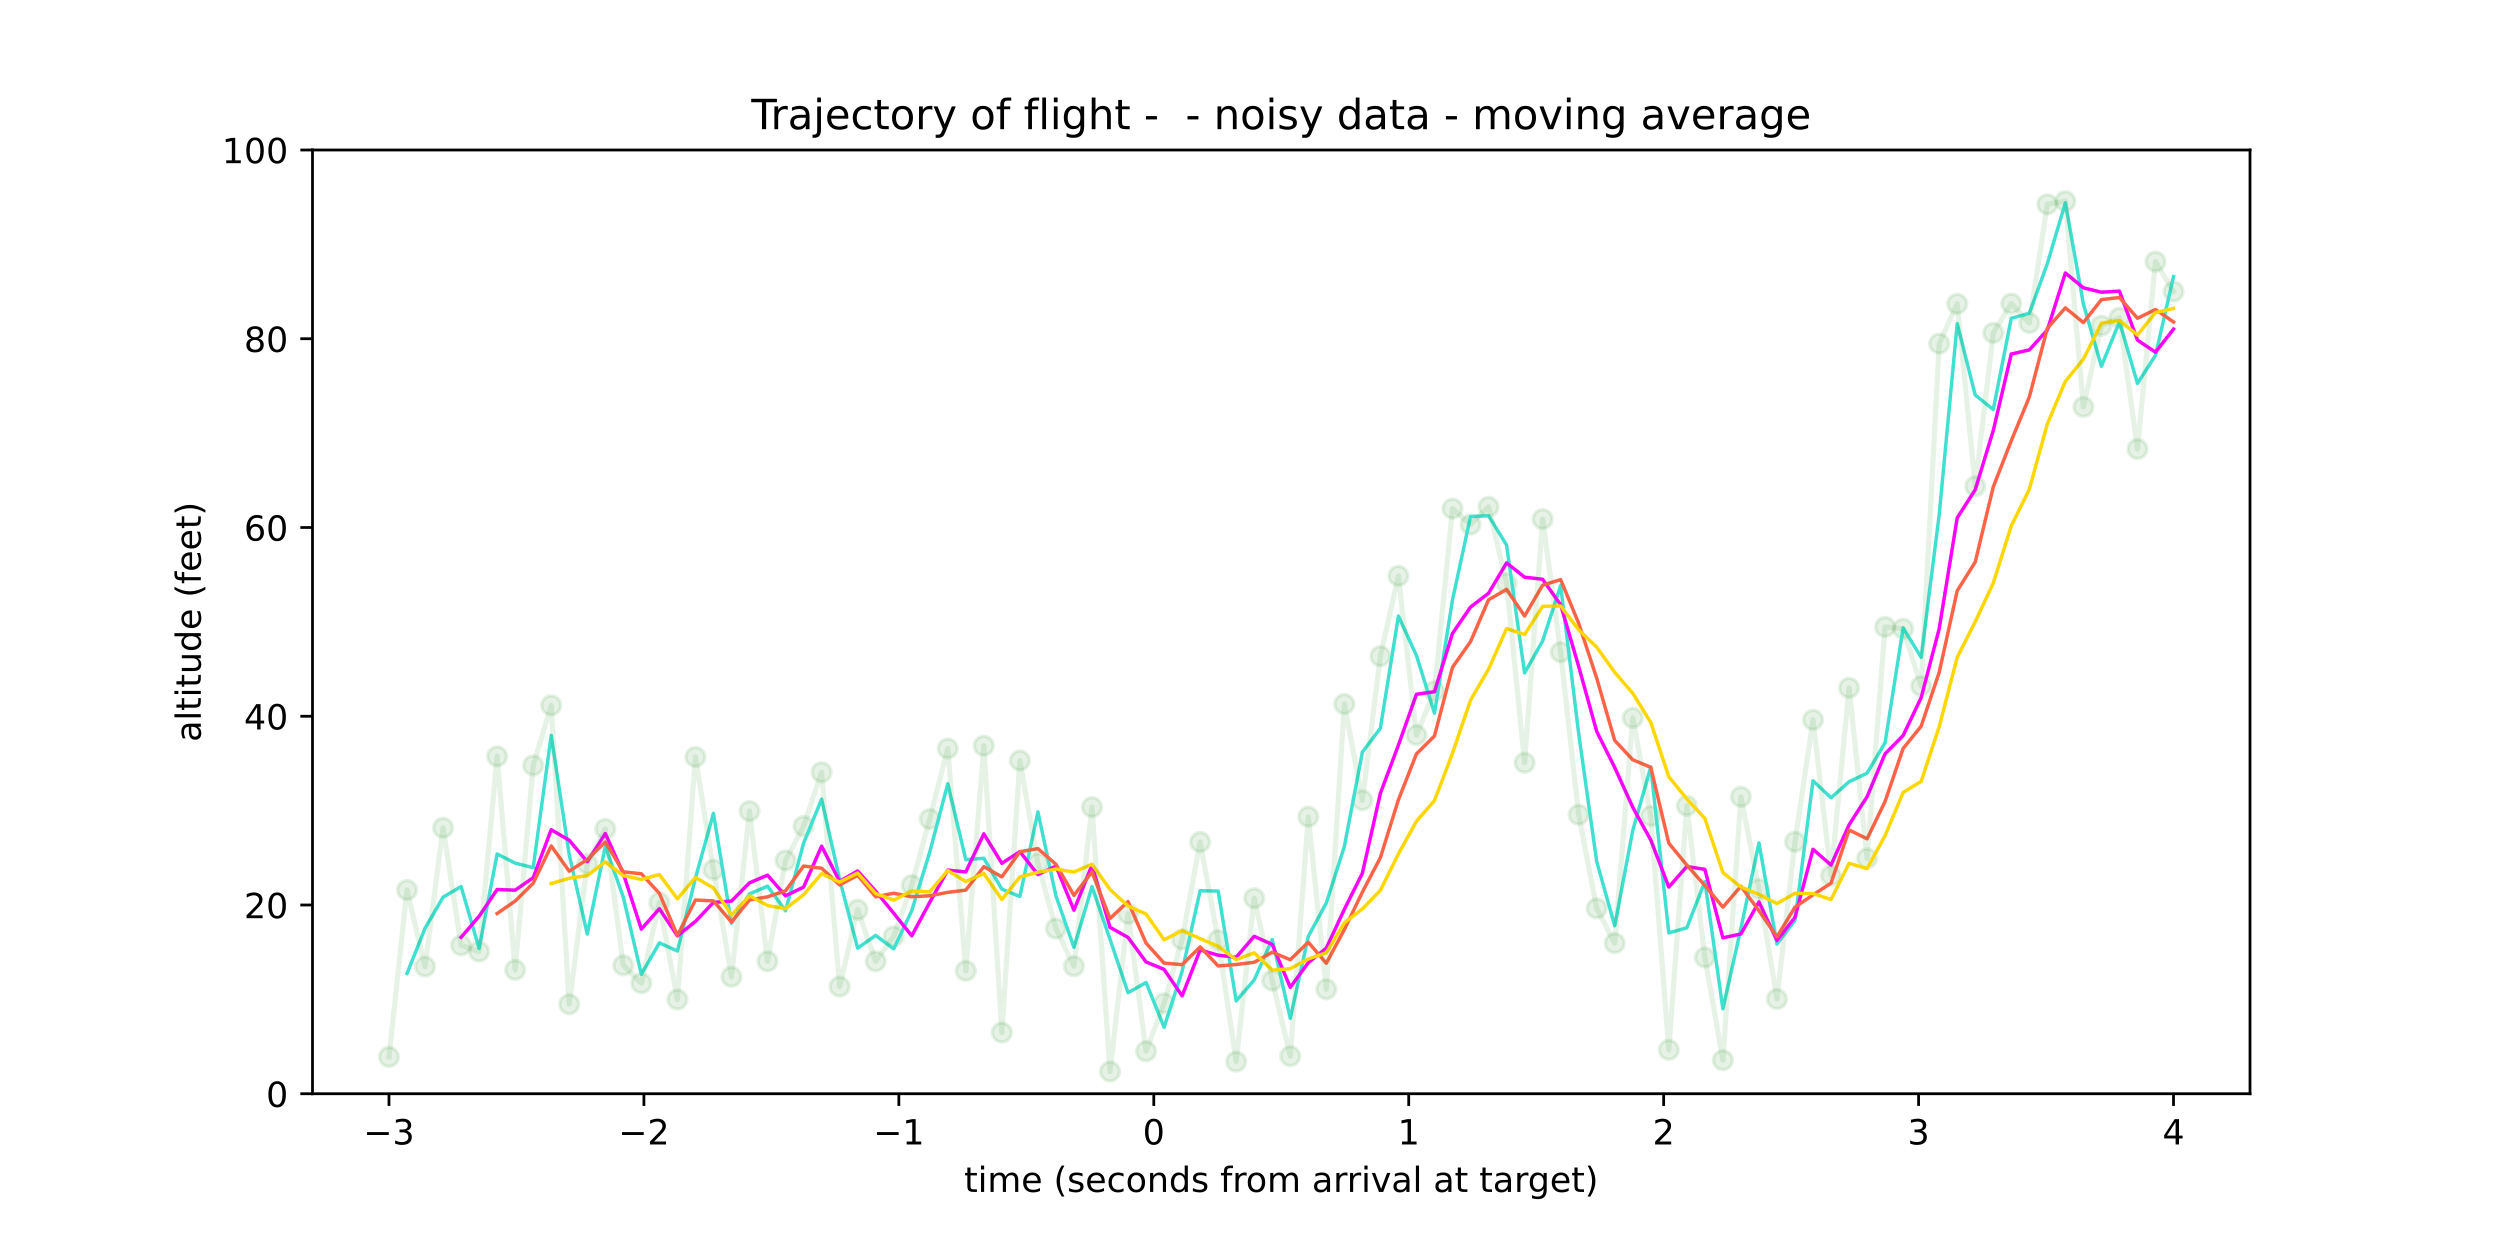 <?xml version="1.0" encoding="utf-8" standalone="no"?>
<!DOCTYPE svg PUBLIC "-//W3C//DTD SVG 1.1//EN"
  "http://www.w3.org/Graphics/SVG/1.1/DTD/svg11.dtd">
<!-- Created with matplotlib (https://matplotlib.org/) -->
<svg height="360pt" version="1.1" viewBox="0 0 720 360" width="720pt" xmlns="http://www.w3.org/2000/svg" xmlns:xlink="http://www.w3.org/1999/xlink">
 <defs>
  <style type="text/css">
*{stroke-linecap:butt;stroke-linejoin:round;}
  </style>
 </defs>
 <g id="figure_1">
  <g id="patch_1">
   <path d="M 0 360 
L 720 360 
L 720 0 
L 0 0 
z
" style="fill:#ffffff;"/>
  </g>
  <g id="axes_1">
   <g id="patch_2">
    <path d="M 90 315 
L 648 315 
L 648 43.2 
L 90 43.2 
z
" style="fill:#ffffff;"/>
   </g>
   <g id="PathCollection_1">
    <defs>
     <path d="M 0 2.739 
C 0.726 2.739 1.423 2.45 1.936 1.936 
C 2.45 1.423 2.739 0.726 2.739 0 
C 2.739 -0.726 2.45 -1.423 1.936 -1.936 
C 1.423 -2.45 0.726 -2.739 0 -2.739 
C -0.726 -2.739 -1.423 -2.45 -1.936 -1.936 
C -2.45 -1.423 -2.739 -0.726 -2.739 0 
C -2.739 0.726 -2.45 1.423 -1.936 1.936 
C -1.423 2.45 -0.726 2.739 0 2.739 
z
" id="m9db4a65e7b" style="stroke:#008000;stroke-opacity:0.1;"/>
    </defs>
    <g clip-path="url(#p5a8949f5db)">
     <use style="fill:#008000;fill-opacity:0.1;stroke:#008000;stroke-opacity:0.1;" x="112.026" xlink:href="#m9db4a65e7b" y="304.394"/>
     <use style="fill:#008000;fill-opacity:0.1;stroke:#008000;stroke-opacity:0.1;" x="117.218" xlink:href="#m9db4a65e7b" y="256.321"/>
     <use style="fill:#008000;fill-opacity:0.1;stroke:#008000;stroke-opacity:0.1;" x="122.409" xlink:href="#m9db4a65e7b" y="278.375"/>
     <use style="fill:#008000;fill-opacity:0.1;stroke:#008000;stroke-opacity:0.1;" x="127.6" xlink:href="#m9db4a65e7b" y="238.399"/>
     <use style="fill:#008000;fill-opacity:0.1;stroke:#008000;stroke-opacity:0.1;" x="132.792" xlink:href="#m9db4a65e7b" y="272.246"/>
     <use style="fill:#008000;fill-opacity:0.1;stroke:#008000;stroke-opacity:0.1;" x="137.983" xlink:href="#m9db4a65e7b" y="274.049"/>
     <use style="fill:#008000;fill-opacity:0.1;stroke:#008000;stroke-opacity:0.1;" x="143.175" xlink:href="#m9db4a65e7b" y="217.836"/>
     <use style="fill:#008000;fill-opacity:0.1;stroke:#008000;stroke-opacity:0.1;" x="148.366" xlink:href="#m9db4a65e7b" y="279.328"/>
     <use style="fill:#008000;fill-opacity:0.1;stroke:#008000;stroke-opacity:0.1;" x="153.557" xlink:href="#m9db4a65e7b" y="220.44"/>
     <use style="fill:#008000;fill-opacity:0.1;stroke:#008000;stroke-opacity:0.1;" x="158.749" xlink:href="#m9db4a65e7b" y="203.138"/>
     <use style="fill:#008000;fill-opacity:0.1;stroke:#008000;stroke-opacity:0.1;" x="163.94" xlink:href="#m9db4a65e7b" y="289.223"/>
     <use style="fill:#008000;fill-opacity:0.1;stroke:#008000;stroke-opacity:0.1;" x="169.132" xlink:href="#m9db4a65e7b" y="248.791"/>
     <use style="fill:#008000;fill-opacity:0.1;stroke:#008000;stroke-opacity:0.1;" x="174.323" xlink:href="#m9db4a65e7b" y="238.724"/>
     <use style="fill:#008000;fill-opacity:0.1;stroke:#008000;stroke-opacity:0.1;" x="179.514" xlink:href="#m9db4a65e7b" y="278.013"/>
     <use style="fill:#008000;fill-opacity:0.1;stroke:#008000;stroke-opacity:0.1;" x="184.706" xlink:href="#m9db4a65e7b" y="283.161"/>
     <use style="fill:#008000;fill-opacity:0.1;stroke:#008000;stroke-opacity:0.1;" x="189.897" xlink:href="#m9db4a65e7b" y="259.924"/>
     <use style="fill:#008000;fill-opacity:0.1;stroke:#008000;stroke-opacity:0.1;" x="195.089" xlink:href="#m9db4a65e7b" y="287.858"/>
     <use style="fill:#008000;fill-opacity:0.1;stroke:#008000;stroke-opacity:0.1;" x="200.28" xlink:href="#m9db4a65e7b" y="218"/>
     <use style="fill:#008000;fill-opacity:0.1;stroke:#008000;stroke-opacity:0.1;" x="205.471" xlink:href="#m9db4a65e7b" y="250.491"/>
     <use style="fill:#008000;fill-opacity:0.1;stroke:#008000;stroke-opacity:0.1;" x="210.663" xlink:href="#m9db4a65e7b" y="281.323"/>
     <use style="fill:#008000;fill-opacity:0.1;stroke:#008000;stroke-opacity:0.1;" x="215.854" xlink:href="#m9db4a65e7b" y="233.59"/>
     <use style="fill:#008000;fill-opacity:0.1;stroke:#008000;stroke-opacity:0.1;" x="221.045" xlink:href="#m9db4a65e7b" y="276.836"/>
     <use style="fill:#008000;fill-opacity:0.1;stroke:#008000;stroke-opacity:0.1;" x="226.237" xlink:href="#m9db4a65e7b" y="247.785"/>
     <use style="fill:#008000;fill-opacity:0.1;stroke:#008000;stroke-opacity:0.1;" x="231.428" xlink:href="#m9db4a65e7b" y="237.92"/>
     <use style="fill:#008000;fill-opacity:0.1;stroke:#008000;stroke-opacity:0.1;" x="236.62" xlink:href="#m9db4a65e7b" y="222.405"/>
     <use style="fill:#008000;fill-opacity:0.1;stroke:#008000;stroke-opacity:0.1;" x="241.811" xlink:href="#m9db4a65e7b" y="284.137"/>
     <use style="fill:#008000;fill-opacity:0.1;stroke:#008000;stroke-opacity:0.1;" x="247.002" xlink:href="#m9db4a65e7b" y="261.98"/>
     <use style="fill:#008000;fill-opacity:0.1;stroke:#008000;stroke-opacity:0.1;" x="252.194" xlink:href="#m9db4a65e7b" y="276.852"/>
     <use style="fill:#008000;fill-opacity:0.1;stroke:#008000;stroke-opacity:0.1;" x="257.385" xlink:href="#m9db4a65e7b" y="269.681"/>
     <use style="fill:#008000;fill-opacity:0.1;stroke:#008000;stroke-opacity:0.1;" x="262.577" xlink:href="#m9db4a65e7b" y="254.917"/>
     <use style="fill:#008000;fill-opacity:0.1;stroke:#008000;stroke-opacity:0.1;" x="267.768" xlink:href="#m9db4a65e7b" y="235.867"/>
     <use style="fill:#008000;fill-opacity:0.1;stroke:#008000;stroke-opacity:0.1;" x="272.959" xlink:href="#m9db4a65e7b" y="215.564"/>
     <use style="fill:#008000;fill-opacity:0.1;stroke:#008000;stroke-opacity:0.1;" x="278.151" xlink:href="#m9db4a65e7b" y="279.59"/>
     <use style="fill:#008000;fill-opacity:0.1;stroke:#008000;stroke-opacity:0.1;" x="283.342" xlink:href="#m9db4a65e7b" y="214.774"/>
     <use style="fill:#008000;fill-opacity:0.1;stroke:#008000;stroke-opacity:0.1;" x="288.533" xlink:href="#m9db4a65e7b" y="297.36"/>
     <use style="fill:#008000;fill-opacity:0.1;stroke:#008000;stroke-opacity:0.1;" x="293.725" xlink:href="#m9db4a65e7b" y="219.029"/>
     <use style="fill:#008000;fill-opacity:0.1;stroke:#008000;stroke-opacity:0.1;" x="298.916" xlink:href="#m9db4a65e7b" y="248.623"/>
     <use style="fill:#008000;fill-opacity:0.1;stroke:#008000;stroke-opacity:0.1;" x="304.108" xlink:href="#m9db4a65e7b" y="267.426"/>
     <use style="fill:#008000;fill-opacity:0.1;stroke:#008000;stroke-opacity:0.1;" x="309.299" xlink:href="#m9db4a65e7b" y="278.262"/>
     <use style="fill:#008000;fill-opacity:0.1;stroke:#008000;stroke-opacity:0.1;" x="314.49" xlink:href="#m9db4a65e7b" y="232.445"/>
     <use style="fill:#008000;fill-opacity:0.1;stroke:#008000;stroke-opacity:0.1;" x="319.682" xlink:href="#m9db4a65e7b" y="308.602"/>
     <use style="fill:#008000;fill-opacity:0.1;stroke:#008000;stroke-opacity:0.1;" x="324.873" xlink:href="#m9db4a65e7b" y="263.172"/>
     <use style="fill:#008000;fill-opacity:0.1;stroke:#008000;stroke-opacity:0.1;" x="330.065" xlink:href="#m9db4a65e7b" y="302.758"/>
     <use style="fill:#008000;fill-opacity:0.1;stroke:#008000;stroke-opacity:0.1;" x="335.256" xlink:href="#m9db4a65e7b" y="288.947"/>
     <use style="fill:#008000;fill-opacity:0.1;stroke:#008000;stroke-opacity:0.1;" x="340.447" xlink:href="#m9db4a65e7b" y="270.561"/>
     <use style="fill:#008000;fill-opacity:0.1;stroke:#008000;stroke-opacity:0.1;" x="345.639" xlink:href="#m9db4a65e7b" y="242.5"/>
     <use style="fill:#008000;fill-opacity:0.1;stroke:#008000;stroke-opacity:0.1;" x="350.83" xlink:href="#m9db4a65e7b" y="270.755"/>
     <use style="fill:#008000;fill-opacity:0.1;stroke:#008000;stroke-opacity:0.1;" x="356.022" xlink:href="#m9db4a65e7b" y="305.756"/>
     <use style="fill:#008000;fill-opacity:0.1;stroke:#008000;stroke-opacity:0.1;" x="361.213" xlink:href="#m9db4a65e7b" y="258.689"/>
     <use style="fill:#008000;fill-opacity:0.1;stroke:#008000;stroke-opacity:0.1;" x="366.404" xlink:href="#m9db4a65e7b" y="282.411"/>
     <use style="fill:#008000;fill-opacity:0.1;stroke:#008000;stroke-opacity:0.1;" x="371.596" xlink:href="#m9db4a65e7b" y="304.159"/>
     <use style="fill:#008000;fill-opacity:0.1;stroke:#008000;stroke-opacity:0.1;" x="376.787" xlink:href="#m9db4a65e7b" y="235.211"/>
     <use style="fill:#008000;fill-opacity:0.1;stroke:#008000;stroke-opacity:0.1;" x="381.978" xlink:href="#m9db4a65e7b" y="284.902"/>
     <use style="fill:#008000;fill-opacity:0.1;stroke:#008000;stroke-opacity:0.1;" x="387.17" xlink:href="#m9db4a65e7b" y="202.759"/>
     <use style="fill:#008000;fill-opacity:0.1;stroke:#008000;stroke-opacity:0.1;" x="392.361" xlink:href="#m9db4a65e7b" y="230.463"/>
     <use style="fill:#008000;fill-opacity:0.1;stroke:#008000;stroke-opacity:0.1;" x="397.553" xlink:href="#m9db4a65e7b" y="188.989"/>
     <use style="fill:#008000;fill-opacity:0.1;stroke:#008000;stroke-opacity:0.1;" x="402.744" xlink:href="#m9db4a65e7b" y="165.857"/>
     <use style="fill:#008000;fill-opacity:0.1;stroke:#008000;stroke-opacity:0.1;" x="407.935" xlink:href="#m9db4a65e7b" y="211.693"/>
     <use style="fill:#008000;fill-opacity:0.1;stroke:#008000;stroke-opacity:0.1;" x="413.127" xlink:href="#m9db4a65e7b" y="199.076"/>
     <use style="fill:#008000;fill-opacity:0.1;stroke:#008000;stroke-opacity:0.1;" x="418.318" xlink:href="#m9db4a65e7b" y="146.479"/>
     <use style="fill:#008000;fill-opacity:0.1;stroke:#008000;stroke-opacity:0.1;" x="423.51" xlink:href="#m9db4a65e7b" y="151.061"/>
     <use style="fill:#008000;fill-opacity:0.1;stroke:#008000;stroke-opacity:0.1;" x="428.701" xlink:href="#m9db4a65e7b" y="145.97"/>
     <use style="fill:#008000;fill-opacity:0.1;stroke:#008000;stroke-opacity:0.1;" x="433.892" xlink:href="#m9db4a65e7b" y="167.973"/>
     <use style="fill:#008000;fill-opacity:0.1;stroke:#008000;stroke-opacity:0.1;" x="439.084" xlink:href="#m9db4a65e7b" y="219.662"/>
     <use style="fill:#008000;fill-opacity:0.1;stroke:#008000;stroke-opacity:0.1;" x="444.275" xlink:href="#m9db4a65e7b" y="149.505"/>
     <use style="fill:#008000;fill-opacity:0.1;stroke:#008000;stroke-opacity:0.1;" x="449.467" xlink:href="#m9db4a65e7b" y="187.818"/>
     <use style="fill:#008000;fill-opacity:0.1;stroke:#008000;stroke-opacity:0.1;" x="454.658" xlink:href="#m9db4a65e7b" y="234.643"/>
     <use style="fill:#008000;fill-opacity:0.1;stroke:#008000;stroke-opacity:0.1;" x="459.849" xlink:href="#m9db4a65e7b" y="261.608"/>
     <use style="fill:#008000;fill-opacity:0.1;stroke:#008000;stroke-opacity:0.1;" x="465.041" xlink:href="#m9db4a65e7b" y="271.634"/>
     <use style="fill:#008000;fill-opacity:0.1;stroke:#008000;stroke-opacity:0.1;" x="470.232" xlink:href="#m9db4a65e7b" y="206.755"/>
     <use style="fill:#008000;fill-opacity:0.1;stroke:#008000;stroke-opacity:0.1;" x="475.423" xlink:href="#m9db4a65e7b" y="235.013"/>
     <use style="fill:#008000;fill-opacity:0.1;stroke:#008000;stroke-opacity:0.1;" x="480.615" xlink:href="#m9db4a65e7b" y="302.346"/>
     <use style="fill:#008000;fill-opacity:0.1;stroke:#008000;stroke-opacity:0.1;" x="485.806" xlink:href="#m9db4a65e7b" y="232.039"/>
     <use style="fill:#008000;fill-opacity:0.1;stroke:#008000;stroke-opacity:0.1;" x="490.998" xlink:href="#m9db4a65e7b" y="275.737"/>
     <use style="fill:#008000;fill-opacity:0.1;stroke:#008000;stroke-opacity:0.1;" x="496.189" xlink:href="#m9db4a65e7b" y="305.323"/>
     <use style="fill:#008000;fill-opacity:0.1;stroke:#008000;stroke-opacity:0.1;" x="501.38" xlink:href="#m9db4a65e7b" y="229.477"/>
     <use style="fill:#008000;fill-opacity:0.1;stroke:#008000;stroke-opacity:0.1;" x="506.572" xlink:href="#m9db4a65e7b" y="256.055"/>
     <use style="fill:#008000;fill-opacity:0.1;stroke:#008000;stroke-opacity:0.1;" x="511.763" xlink:href="#m9db4a65e7b" y="287.707"/>
     <use style="fill:#008000;fill-opacity:0.1;stroke:#008000;stroke-opacity:0.1;" x="516.955" xlink:href="#m9db4a65e7b" y="242.418"/>
     <use style="fill:#008000;fill-opacity:0.1;stroke:#008000;stroke-opacity:0.1;" x="522.146" xlink:href="#m9db4a65e7b" y="207.32"/>
     <use style="fill:#008000;fill-opacity:0.1;stroke:#008000;stroke-opacity:0.1;" x="527.337" xlink:href="#m9db4a65e7b" y="252.187"/>
     <use style="fill:#008000;fill-opacity:0.1;stroke:#008000;stroke-opacity:0.1;" x="532.529" xlink:href="#m9db4a65e7b" y="198.107"/>
     <use style="fill:#008000;fill-opacity:0.1;stroke:#008000;stroke-opacity:0.1;" x="537.72" xlink:href="#m9db4a65e7b" y="247.218"/>
     <use style="fill:#008000;fill-opacity:0.1;stroke:#008000;stroke-opacity:0.1;" x="542.911" xlink:href="#m9db4a65e7b" y="180.561"/>
     <use style="fill:#008000;fill-opacity:0.1;stroke:#008000;stroke-opacity:0.1;" x="548.103" xlink:href="#m9db4a65e7b" y="181.084"/>
     <use style="fill:#008000;fill-opacity:0.1;stroke:#008000;stroke-opacity:0.1;" x="553.294" xlink:href="#m9db4a65e7b" y="197.591"/>
     <use style="fill:#008000;fill-opacity:0.1;stroke:#008000;stroke-opacity:0.1;" x="558.486" xlink:href="#m9db4a65e7b" y="98.957"/>
     <use style="fill:#008000;fill-opacity:0.1;stroke:#008000;stroke-opacity:0.1;" x="563.677" xlink:href="#m9db4a65e7b" y="87.504"/>
     <use style="fill:#008000;fill-opacity:0.1;stroke:#008000;stroke-opacity:0.1;" x="568.868" xlink:href="#m9db4a65e7b" y="140.042"/>
     <use style="fill:#008000;fill-opacity:0.1;stroke:#008000;stroke-opacity:0.1;" x="574.06" xlink:href="#m9db4a65e7b" y="95.876"/>
     <use style="fill:#008000;fill-opacity:0.1;stroke:#008000;stroke-opacity:0.1;" x="579.251" xlink:href="#m9db4a65e7b" y="87.438"/>
     <use style="fill:#008000;fill-opacity:0.1;stroke:#008000;stroke-opacity:0.1;" x="584.443" xlink:href="#m9db4a65e7b" y="93.015"/>
     <use style="fill:#008000;fill-opacity:0.1;stroke:#008000;stroke-opacity:0.1;" x="589.634" xlink:href="#m9db4a65e7b" y="58.841"/>
     <use style="fill:#008000;fill-opacity:0.1;stroke:#008000;stroke-opacity:0.1;" x="594.825" xlink:href="#m9db4a65e7b" y="57.938"/>
     <use style="fill:#008000;fill-opacity:0.1;stroke:#008000;stroke-opacity:0.1;" x="600.017" xlink:href="#m9db4a65e7b" y="117.193"/>
     <use style="fill:#008000;fill-opacity:0.1;stroke:#008000;stroke-opacity:0.1;" x="605.208" xlink:href="#m9db4a65e7b" y="93.789"/>
     <use style="fill:#008000;fill-opacity:0.1;stroke:#008000;stroke-opacity:0.1;" x="610.4" xlink:href="#m9db4a65e7b" y="91.509"/>
     <use style="fill:#008000;fill-opacity:0.1;stroke:#008000;stroke-opacity:0.1;" x="615.591" xlink:href="#m9db4a65e7b" y="129.318"/>
     <use style="fill:#008000;fill-opacity:0.1;stroke:#008000;stroke-opacity:0.1;" x="620.782" xlink:href="#m9db4a65e7b" y="75.344"/>
     <use style="fill:#008000;fill-opacity:0.1;stroke:#008000;stroke-opacity:0.1;" x="625.974" xlink:href="#m9db4a65e7b" y="83.962"/>
    </g>
   </g>
   <g id="matplotlib.axis_1">
    <g id="xtick_1">
     <g id="line2d_1">
      <defs>
       <path d="M 0 0 
L 0 3.5 
" id="mf3787b9698" style="stroke:#000000;stroke-width:0.8;"/>
      </defs>
      <g>
       <use style="stroke:#000000;stroke-width:0.8;" x="112.026" xlink:href="#mf3787b9698" y="315"/>
      </g>
     </g>
     <g id="text_1">
      <!-- −3 -->
      <defs>
       <path d="M 10.594 35.5 
L 73.188 35.5 
L 73.188 27.203 
L 10.594 27.203 
z
" id="DejaVuSans-8722"/>
       <path d="M 40.578 39.312 
Q 47.656 37.797 51.625 33 
Q 55.609 28.219 55.609 21.188 
Q 55.609 10.406 48.188 4.484 
Q 40.766 -1.422 27.094 -1.422 
Q 22.516 -1.422 17.656 -0.516 
Q 12.797 0.391 7.625 2.203 
L 7.625 11.719 
Q 11.719 9.328 16.594 8.109 
Q 21.484 6.891 26.812 6.891 
Q 36.078 6.891 40.938 10.547 
Q 45.797 14.203 45.797 21.188 
Q 45.797 27.641 41.281 31.266 
Q 36.766 34.906 28.719 34.906 
L 20.219 34.906 
L 20.219 43.016 
L 29.109 43.016 
Q 36.375 43.016 40.234 45.922 
Q 44.094 48.828 44.094 54.297 
Q 44.094 59.906 40.109 62.906 
Q 36.141 65.922 28.719 65.922 
Q 24.656 65.922 20.016 65.031 
Q 15.375 64.156 9.812 62.312 
L 9.812 71.094 
Q 15.438 72.656 20.344 73.438 
Q 25.25 74.219 29.594 74.219 
Q 40.828 74.219 47.359 69.109 
Q 53.906 64.016 53.906 55.328 
Q 53.906 49.266 50.438 45.094 
Q 46.969 40.922 40.578 39.312 
z
" id="DejaVuSans-51"/>
      </defs>
      <g transform="translate(104.655 329.598)scale(0.1 -0.1)">
       <use xlink:href="#DejaVuSans-8722"/>
       <use x="83.789" xlink:href="#DejaVuSans-51"/>
      </g>
     </g>
    </g>
    <g id="xtick_2">
     <g id="line2d_2">
      <g>
       <use style="stroke:#000000;stroke-width:0.8;" x="185.447" xlink:href="#mf3787b9698" y="315"/>
      </g>
     </g>
     <g id="text_2">
      <!-- −2 -->
      <defs>
       <path d="M 19.188 8.297 
L 53.609 8.297 
L 53.609 0 
L 7.328 0 
L 7.328 8.297 
Q 12.938 14.109 22.625 23.891 
Q 32.328 33.688 34.812 36.531 
Q 39.547 41.844 41.422 45.531 
Q 43.312 49.219 43.312 52.781 
Q 43.312 58.594 39.234 62.25 
Q 35.156 65.922 28.609 65.922 
Q 23.969 65.922 18.812 64.312 
Q 13.672 62.703 7.812 59.422 
L 7.812 69.391 
Q 13.766 71.781 18.938 73 
Q 24.125 74.219 28.422 74.219 
Q 39.75 74.219 46.484 68.547 
Q 53.219 62.891 53.219 53.422 
Q 53.219 48.922 51.531 44.891 
Q 49.859 40.875 45.406 35.406 
Q 44.188 33.984 37.641 27.219 
Q 31.109 20.453 19.188 8.297 
z
" id="DejaVuSans-50"/>
      </defs>
      <g transform="translate(178.076 329.598)scale(0.1 -0.1)">
       <use xlink:href="#DejaVuSans-8722"/>
       <use x="83.789" xlink:href="#DejaVuSans-50"/>
      </g>
     </g>
    </g>
    <g id="xtick_3">
     <g id="line2d_3">
      <g>
       <use style="stroke:#000000;stroke-width:0.8;" x="258.868" xlink:href="#mf3787b9698" y="315"/>
      </g>
     </g>
     <g id="text_3">
      <!-- −1 -->
      <defs>
       <path d="M 12.406 8.297 
L 28.516 8.297 
L 28.516 63.922 
L 10.984 60.406 
L 10.984 69.391 
L 28.422 72.906 
L 38.281 72.906 
L 38.281 8.297 
L 54.391 8.297 
L 54.391 0 
L 12.406 0 
z
" id="DejaVuSans-49"/>
      </defs>
      <g transform="translate(251.497 329.598)scale(0.1 -0.1)">
       <use xlink:href="#DejaVuSans-8722"/>
       <use x="83.789" xlink:href="#DejaVuSans-49"/>
      </g>
     </g>
    </g>
    <g id="xtick_4">
     <g id="line2d_4">
      <g>
       <use style="stroke:#000000;stroke-width:0.8;" x="332.289" xlink:href="#mf3787b9698" y="315"/>
      </g>
     </g>
     <g id="text_4">
      <!-- 0 -->
      <defs>
       <path d="M 31.781 66.406 
Q 24.172 66.406 20.328 58.906 
Q 16.5 51.422 16.5 36.375 
Q 16.5 21.391 20.328 13.891 
Q 24.172 6.391 31.781 6.391 
Q 39.453 6.391 43.281 13.891 
Q 47.125 21.391 47.125 36.375 
Q 47.125 51.422 43.281 58.906 
Q 39.453 66.406 31.781 66.406 
z
M 31.781 74.219 
Q 44.047 74.219 50.516 64.516 
Q 56.984 54.828 56.984 36.375 
Q 56.984 17.969 50.516 8.266 
Q 44.047 -1.422 31.781 -1.422 
Q 19.531 -1.422 13.062 8.266 
Q 6.594 17.969 6.594 36.375 
Q 6.594 54.828 13.062 64.516 
Q 19.531 74.219 31.781 74.219 
z
" id="DejaVuSans-48"/>
      </defs>
      <g transform="translate(329.108 329.598)scale(0.1 -0.1)">
       <use xlink:href="#DejaVuSans-48"/>
      </g>
     </g>
    </g>
    <g id="xtick_5">
     <g id="line2d_5">
      <g>
       <use style="stroke:#000000;stroke-width:0.8;" x="405.711" xlink:href="#mf3787b9698" y="315"/>
      </g>
     </g>
     <g id="text_5">
      <!-- 1 -->
      <g transform="translate(402.529 329.598)scale(0.1 -0.1)">
       <use xlink:href="#DejaVuSans-49"/>
      </g>
     </g>
    </g>
    <g id="xtick_6">
     <g id="line2d_6">
      <g>
       <use style="stroke:#000000;stroke-width:0.8;" x="479.132" xlink:href="#mf3787b9698" y="315"/>
      </g>
     </g>
     <g id="text_6">
      <!-- 2 -->
      <g transform="translate(475.95 329.598)scale(0.1 -0.1)">
       <use xlink:href="#DejaVuSans-50"/>
      </g>
     </g>
    </g>
    <g id="xtick_7">
     <g id="line2d_7">
      <g>
       <use style="stroke:#000000;stroke-width:0.8;" x="552.553" xlink:href="#mf3787b9698" y="315"/>
      </g>
     </g>
     <g id="text_7">
      <!-- 3 -->
      <g transform="translate(549.371 329.598)scale(0.1 -0.1)">
       <use xlink:href="#DejaVuSans-51"/>
      </g>
     </g>
    </g>
    <g id="xtick_8">
     <g id="line2d_8">
      <g>
       <use style="stroke:#000000;stroke-width:0.8;" x="625.974" xlink:href="#mf3787b9698" y="315"/>
      </g>
     </g>
     <g id="text_8">
      <!-- 4 -->
      <defs>
       <path d="M 37.797 64.312 
L 12.891 25.391 
L 37.797 25.391 
z
M 35.203 72.906 
L 47.609 72.906 
L 47.609 25.391 
L 58.016 25.391 
L 58.016 17.188 
L 47.609 17.188 
L 47.609 0 
L 37.797 0 
L 37.797 17.188 
L 4.891 17.188 
L 4.891 26.703 
z
" id="DejaVuSans-52"/>
      </defs>
      <g transform="translate(622.792 329.598)scale(0.1 -0.1)">
       <use xlink:href="#DejaVuSans-52"/>
      </g>
     </g>
    </g>
    <g id="text_9">
     <!-- time (seconds from arrival at target) -->
     <defs>
      <path d="M 18.312 70.219 
L 18.312 54.688 
L 36.812 54.688 
L 36.812 47.703 
L 18.312 47.703 
L 18.312 18.016 
Q 18.312 11.328 20.141 9.422 
Q 21.969 7.516 27.594 7.516 
L 36.812 7.516 
L 36.812 0 
L 27.594 0 
Q 17.188 0 13.234 3.875 
Q 9.281 7.766 9.281 18.016 
L 9.281 47.703 
L 2.688 47.703 
L 2.688 54.688 
L 9.281 54.688 
L 9.281 70.219 
z
" id="DejaVuSans-116"/>
      <path d="M 9.422 54.688 
L 18.406 54.688 
L 18.406 0 
L 9.422 0 
z
M 9.422 75.984 
L 18.406 75.984 
L 18.406 64.594 
L 9.422 64.594 
z
" id="DejaVuSans-105"/>
      <path d="M 52 44.188 
Q 55.375 50.25 60.062 53.125 
Q 64.75 56 71.094 56 
Q 79.641 56 84.281 50.016 
Q 88.922 44.047 88.922 33.016 
L 88.922 0 
L 79.891 0 
L 79.891 32.719 
Q 79.891 40.578 77.094 44.375 
Q 74.312 48.188 68.609 48.188 
Q 61.625 48.188 57.562 43.547 
Q 53.516 38.922 53.516 30.906 
L 53.516 0 
L 44.484 0 
L 44.484 32.719 
Q 44.484 40.625 41.703 44.406 
Q 38.922 48.188 33.109 48.188 
Q 26.219 48.188 22.156 43.531 
Q 18.109 38.875 18.109 30.906 
L 18.109 0 
L 9.078 0 
L 9.078 54.688 
L 18.109 54.688 
L 18.109 46.188 
Q 21.188 51.219 25.484 53.609 
Q 29.781 56 35.688 56 
Q 41.656 56 45.828 52.969 
Q 50 49.953 52 44.188 
z
" id="DejaVuSans-109"/>
      <path d="M 56.203 29.594 
L 56.203 25.203 
L 14.891 25.203 
Q 15.484 15.922 20.484 11.062 
Q 25.484 6.203 34.422 6.203 
Q 39.594 6.203 44.453 7.469 
Q 49.312 8.734 54.109 11.281 
L 54.109 2.781 
Q 49.266 0.734 44.188 -0.344 
Q 39.109 -1.422 33.891 -1.422 
Q 20.797 -1.422 13.156 6.188 
Q 5.516 13.812 5.516 26.812 
Q 5.516 40.234 12.766 48.109 
Q 20.016 56 32.328 56 
Q 43.359 56 49.781 48.891 
Q 56.203 41.797 56.203 29.594 
z
M 47.219 32.234 
Q 47.125 39.594 43.094 43.984 
Q 39.062 48.391 32.422 48.391 
Q 24.906 48.391 20.391 44.141 
Q 15.875 39.891 15.188 32.172 
z
" id="DejaVuSans-101"/>
      <path id="DejaVuSans-32"/>
      <path d="M 31 75.875 
Q 24.469 64.656 21.281 53.656 
Q 18.109 42.672 18.109 31.391 
Q 18.109 20.125 21.312 9.062 
Q 24.516 -2 31 -13.188 
L 23.188 -13.188 
Q 15.875 -1.703 12.234 9.375 
Q 8.594 20.453 8.594 31.391 
Q 8.594 42.281 12.203 53.312 
Q 15.828 64.359 23.188 75.875 
z
" id="DejaVuSans-40"/>
      <path d="M 44.281 53.078 
L 44.281 44.578 
Q 40.484 46.531 36.375 47.5 
Q 32.281 48.484 27.875 48.484 
Q 21.188 48.484 17.844 46.438 
Q 14.5 44.391 14.5 40.281 
Q 14.5 37.156 16.891 35.375 
Q 19.281 33.594 26.516 31.984 
L 29.594 31.297 
Q 39.156 29.25 43.188 25.516 
Q 47.219 21.781 47.219 15.094 
Q 47.219 7.469 41.188 3.016 
Q 35.156 -1.422 24.609 -1.422 
Q 20.219 -1.422 15.453 -0.562 
Q 10.688 0.297 5.422 2 
L 5.422 11.281 
Q 10.406 8.688 15.234 7.391 
Q 20.062 6.109 24.812 6.109 
Q 31.156 6.109 34.562 8.281 
Q 37.984 10.453 37.984 14.406 
Q 37.984 18.062 35.516 20.016 
Q 33.062 21.969 24.703 23.781 
L 21.578 24.516 
Q 13.234 26.266 9.516 29.906 
Q 5.812 33.547 5.812 39.891 
Q 5.812 47.609 11.281 51.797 
Q 16.75 56 26.812 56 
Q 31.781 56 36.172 55.266 
Q 40.578 54.547 44.281 53.078 
z
" id="DejaVuSans-115"/>
      <path d="M 48.781 52.594 
L 48.781 44.188 
Q 44.969 46.297 41.141 47.344 
Q 37.312 48.391 33.406 48.391 
Q 24.656 48.391 19.812 42.844 
Q 14.984 37.312 14.984 27.297 
Q 14.984 17.281 19.812 11.734 
Q 24.656 6.203 33.406 6.203 
Q 37.312 6.203 41.141 7.25 
Q 44.969 8.297 48.781 10.406 
L 48.781 2.094 
Q 45.016 0.344 40.984 -0.531 
Q 36.969 -1.422 32.422 -1.422 
Q 20.062 -1.422 12.781 6.344 
Q 5.516 14.109 5.516 27.297 
Q 5.516 40.672 12.859 48.328 
Q 20.219 56 33.016 56 
Q 37.156 56 41.109 55.141 
Q 45.062 54.297 48.781 52.594 
z
" id="DejaVuSans-99"/>
      <path d="M 30.609 48.391 
Q 23.391 48.391 19.188 42.75 
Q 14.984 37.109 14.984 27.297 
Q 14.984 17.484 19.156 11.844 
Q 23.344 6.203 30.609 6.203 
Q 37.797 6.203 41.984 11.859 
Q 46.188 17.531 46.188 27.297 
Q 46.188 37.016 41.984 42.703 
Q 37.797 48.391 30.609 48.391 
z
M 30.609 56 
Q 42.328 56 49.016 48.375 
Q 55.719 40.766 55.719 27.297 
Q 55.719 13.875 49.016 6.219 
Q 42.328 -1.422 30.609 -1.422 
Q 18.844 -1.422 12.172 6.219 
Q 5.516 13.875 5.516 27.297 
Q 5.516 40.766 12.172 48.375 
Q 18.844 56 30.609 56 
z
" id="DejaVuSans-111"/>
      <path d="M 54.891 33.016 
L 54.891 0 
L 45.906 0 
L 45.906 32.719 
Q 45.906 40.484 42.875 44.328 
Q 39.844 48.188 33.797 48.188 
Q 26.516 48.188 22.312 43.547 
Q 18.109 38.922 18.109 30.906 
L 18.109 0 
L 9.078 0 
L 9.078 54.688 
L 18.109 54.688 
L 18.109 46.188 
Q 21.344 51.125 25.703 53.562 
Q 30.078 56 35.797 56 
Q 45.219 56 50.047 50.172 
Q 54.891 44.344 54.891 33.016 
z
" id="DejaVuSans-110"/>
      <path d="M 45.406 46.391 
L 45.406 75.984 
L 54.391 75.984 
L 54.391 0 
L 45.406 0 
L 45.406 8.203 
Q 42.578 3.328 38.25 0.953 
Q 33.938 -1.422 27.875 -1.422 
Q 17.969 -1.422 11.734 6.484 
Q 5.516 14.406 5.516 27.297 
Q 5.516 40.188 11.734 48.094 
Q 17.969 56 27.875 56 
Q 33.938 56 38.25 53.625 
Q 42.578 51.266 45.406 46.391 
z
M 14.797 27.297 
Q 14.797 17.391 18.875 11.75 
Q 22.953 6.109 30.078 6.109 
Q 37.203 6.109 41.297 11.75 
Q 45.406 17.391 45.406 27.297 
Q 45.406 37.203 41.297 42.844 
Q 37.203 48.484 30.078 48.484 
Q 22.953 48.484 18.875 42.844 
Q 14.797 37.203 14.797 27.297 
z
" id="DejaVuSans-100"/>
      <path d="M 37.109 75.984 
L 37.109 68.5 
L 28.516 68.5 
Q 23.688 68.5 21.797 66.547 
Q 19.922 64.594 19.922 59.516 
L 19.922 54.688 
L 34.719 54.688 
L 34.719 47.703 
L 19.922 47.703 
L 19.922 0 
L 10.891 0 
L 10.891 47.703 
L 2.297 47.703 
L 2.297 54.688 
L 10.891 54.688 
L 10.891 58.5 
Q 10.891 67.625 15.141 71.797 
Q 19.391 75.984 28.609 75.984 
z
" id="DejaVuSans-102"/>
      <path d="M 41.109 46.297 
Q 39.594 47.172 37.812 47.578 
Q 36.031 48 33.891 48 
Q 26.266 48 22.188 43.047 
Q 18.109 38.094 18.109 28.812 
L 18.109 0 
L 9.078 0 
L 9.078 54.688 
L 18.109 54.688 
L 18.109 46.188 
Q 20.953 51.172 25.484 53.578 
Q 30.031 56 36.531 56 
Q 37.453 56 38.578 55.875 
Q 39.703 55.766 41.062 55.516 
z
" id="DejaVuSans-114"/>
      <path d="M 34.281 27.484 
Q 23.391 27.484 19.188 25 
Q 14.984 22.516 14.984 16.5 
Q 14.984 11.719 18.141 8.906 
Q 21.297 6.109 26.703 6.109 
Q 34.188 6.109 38.703 11.406 
Q 43.219 16.703 43.219 25.484 
L 43.219 27.484 
z
M 52.203 31.203 
L 52.203 0 
L 43.219 0 
L 43.219 8.297 
Q 40.141 3.328 35.547 0.953 
Q 30.953 -1.422 24.312 -1.422 
Q 15.922 -1.422 10.953 3.297 
Q 6 8.016 6 15.922 
Q 6 25.141 12.172 29.828 
Q 18.359 34.516 30.609 34.516 
L 43.219 34.516 
L 43.219 35.406 
Q 43.219 41.609 39.141 45 
Q 35.062 48.391 27.688 48.391 
Q 23 48.391 18.547 47.266 
Q 14.109 46.141 10.016 43.891 
L 10.016 52.203 
Q 14.938 54.109 19.578 55.047 
Q 24.219 56 28.609 56 
Q 40.484 56 46.344 49.844 
Q 52.203 43.703 52.203 31.203 
z
" id="DejaVuSans-97"/>
      <path d="M 2.984 54.688 
L 12.5 54.688 
L 29.594 8.797 
L 46.688 54.688 
L 56.203 54.688 
L 35.688 0 
L 23.484 0 
z
" id="DejaVuSans-118"/>
      <path d="M 9.422 75.984 
L 18.406 75.984 
L 18.406 0 
L 9.422 0 
z
" id="DejaVuSans-108"/>
      <path d="M 45.406 27.984 
Q 45.406 37.75 41.375 43.109 
Q 37.359 48.484 30.078 48.484 
Q 22.859 48.484 18.828 43.109 
Q 14.797 37.75 14.797 27.984 
Q 14.797 18.266 18.828 12.891 
Q 22.859 7.516 30.078 7.516 
Q 37.359 7.516 41.375 12.891 
Q 45.406 18.266 45.406 27.984 
z
M 54.391 6.781 
Q 54.391 -7.172 48.188 -13.984 
Q 42 -20.797 29.203 -20.797 
Q 24.469 -20.797 20.266 -20.094 
Q 16.062 -19.391 12.109 -17.922 
L 12.109 -9.188 
Q 16.062 -11.328 19.922 -12.344 
Q 23.781 -13.375 27.781 -13.375 
Q 36.625 -13.375 41.016 -8.766 
Q 45.406 -4.156 45.406 5.172 
L 45.406 9.625 
Q 42.625 4.781 38.281 2.391 
Q 33.938 0 27.875 0 
Q 17.828 0 11.672 7.656 
Q 5.516 15.328 5.516 27.984 
Q 5.516 40.672 11.672 48.328 
Q 17.828 56 27.875 56 
Q 33.938 56 38.281 53.609 
Q 42.625 51.219 45.406 46.391 
L 45.406 54.688 
L 54.391 54.688 
z
" id="DejaVuSans-103"/>
      <path d="M 8.016 75.875 
L 15.828 75.875 
Q 23.141 64.359 26.781 53.312 
Q 30.422 42.281 30.422 31.391 
Q 30.422 20.453 26.781 9.375 
Q 23.141 -1.703 15.828 -13.188 
L 8.016 -13.188 
Q 14.5 -2 17.703 9.062 
Q 20.906 20.125 20.906 31.391 
Q 20.906 42.672 17.703 53.656 
Q 14.5 64.656 8.016 75.875 
z
" id="DejaVuSans-41"/>
     </defs>
     <g transform="translate(277.67 343.277)scale(0.1 -0.1)">
      <use xlink:href="#DejaVuSans-116"/>
      <use x="39.209" xlink:href="#DejaVuSans-105"/>
      <use x="66.992" xlink:href="#DejaVuSans-109"/>
      <use x="164.404" xlink:href="#DejaVuSans-101"/>
      <use x="225.928" xlink:href="#DejaVuSans-32"/>
      <use x="257.715" xlink:href="#DejaVuSans-40"/>
      <use x="296.729" xlink:href="#DejaVuSans-115"/>
      <use x="348.828" xlink:href="#DejaVuSans-101"/>
      <use x="410.352" xlink:href="#DejaVuSans-99"/>
      <use x="465.332" xlink:href="#DejaVuSans-111"/>
      <use x="526.514" xlink:href="#DejaVuSans-110"/>
      <use x="589.893" xlink:href="#DejaVuSans-100"/>
      <use x="653.369" xlink:href="#DejaVuSans-115"/>
      <use x="705.469" xlink:href="#DejaVuSans-32"/>
      <use x="737.256" xlink:href="#DejaVuSans-102"/>
      <use x="772.461" xlink:href="#DejaVuSans-114"/>
      <use x="811.324" xlink:href="#DejaVuSans-111"/>
      <use x="872.506" xlink:href="#DejaVuSans-109"/>
      <use x="969.918" xlink:href="#DejaVuSans-32"/>
      <use x="1001.705" xlink:href="#DejaVuSans-97"/>
      <use x="1062.984" xlink:href="#DejaVuSans-114"/>
      <use x="1102.348" xlink:href="#DejaVuSans-114"/>
      <use x="1143.461" xlink:href="#DejaVuSans-105"/>
      <use x="1171.244" xlink:href="#DejaVuSans-118"/>
      <use x="1230.424" xlink:href="#DejaVuSans-97"/>
      <use x="1291.703" xlink:href="#DejaVuSans-108"/>
      <use x="1319.486" xlink:href="#DejaVuSans-32"/>
      <use x="1351.273" xlink:href="#DejaVuSans-97"/>
      <use x="1412.553" xlink:href="#DejaVuSans-116"/>
      <use x="1451.762" xlink:href="#DejaVuSans-32"/>
      <use x="1483.549" xlink:href="#DejaVuSans-116"/>
      <use x="1522.758" xlink:href="#DejaVuSans-97"/>
      <use x="1584.037" xlink:href="#DejaVuSans-114"/>
      <use x="1623.4" xlink:href="#DejaVuSans-103"/>
      <use x="1686.877" xlink:href="#DejaVuSans-101"/>
      <use x="1748.4" xlink:href="#DejaVuSans-116"/>
      <use x="1787.609" xlink:href="#DejaVuSans-41"/>
     </g>
    </g>
   </g>
   <g id="matplotlib.axis_2">
    <g id="ytick_1">
     <g id="line2d_9">
      <defs>
       <path d="M 0 0 
L -3.5 0 
" id="mee74423d70" style="stroke:#000000;stroke-width:0.8;"/>
      </defs>
      <g>
       <use style="stroke:#000000;stroke-width:0.8;" x="90" xlink:href="#mee74423d70" y="315"/>
      </g>
     </g>
     <g id="text_10">
      <!-- 0 -->
      <g transform="translate(76.638 318.799)scale(0.1 -0.1)">
       <use xlink:href="#DejaVuSans-48"/>
      </g>
     </g>
    </g>
    <g id="ytick_2">
     <g id="line2d_10">
      <g>
       <use style="stroke:#000000;stroke-width:0.8;" x="90" xlink:href="#mee74423d70" y="260.64"/>
      </g>
     </g>
     <g id="text_11">
      <!-- 20 -->
      <g transform="translate(70.275 264.439)scale(0.1 -0.1)">
       <use xlink:href="#DejaVuSans-50"/>
       <use x="63.623" xlink:href="#DejaVuSans-48"/>
      </g>
     </g>
    </g>
    <g id="ytick_3">
     <g id="line2d_11">
      <g>
       <use style="stroke:#000000;stroke-width:0.8;" x="90" xlink:href="#mee74423d70" y="206.28"/>
      </g>
     </g>
     <g id="text_12">
      <!-- 40 -->
      <g transform="translate(70.275 210.079)scale(0.1 -0.1)">
       <use xlink:href="#DejaVuSans-52"/>
       <use x="63.623" xlink:href="#DejaVuSans-48"/>
      </g>
     </g>
    </g>
    <g id="ytick_4">
     <g id="line2d_12">
      <g>
       <use style="stroke:#000000;stroke-width:0.8;" x="90" xlink:href="#mee74423d70" y="151.92"/>
      </g>
     </g>
     <g id="text_13">
      <!-- 60 -->
      <defs>
       <path d="M 33.016 40.375 
Q 26.375 40.375 22.484 35.828 
Q 18.609 31.297 18.609 23.391 
Q 18.609 15.531 22.484 10.953 
Q 26.375 6.391 33.016 6.391 
Q 39.656 6.391 43.531 10.953 
Q 47.406 15.531 47.406 23.391 
Q 47.406 31.297 43.531 35.828 
Q 39.656 40.375 33.016 40.375 
z
M 52.594 71.297 
L 52.594 62.312 
Q 48.875 64.062 45.094 64.984 
Q 41.312 65.922 37.594 65.922 
Q 27.828 65.922 22.672 59.328 
Q 17.531 52.734 16.797 39.406 
Q 19.672 43.656 24.016 45.922 
Q 28.375 48.188 33.594 48.188 
Q 44.578 48.188 50.953 41.516 
Q 57.328 34.859 57.328 23.391 
Q 57.328 12.156 50.688 5.359 
Q 44.047 -1.422 33.016 -1.422 
Q 20.359 -1.422 13.672 8.266 
Q 6.984 17.969 6.984 36.375 
Q 6.984 53.656 15.188 63.938 
Q 23.391 74.219 37.203 74.219 
Q 40.922 74.219 44.703 73.484 
Q 48.484 72.75 52.594 71.297 
z
" id="DejaVuSans-54"/>
      </defs>
      <g transform="translate(70.275 155.719)scale(0.1 -0.1)">
       <use xlink:href="#DejaVuSans-54"/>
       <use x="63.623" xlink:href="#DejaVuSans-48"/>
      </g>
     </g>
    </g>
    <g id="ytick_5">
     <g id="line2d_13">
      <g>
       <use style="stroke:#000000;stroke-width:0.8;" x="90" xlink:href="#mee74423d70" y="97.56"/>
      </g>
     </g>
     <g id="text_14">
      <!-- 80 -->
      <defs>
       <path d="M 31.781 34.625 
Q 24.75 34.625 20.719 30.859 
Q 16.703 27.094 16.703 20.516 
Q 16.703 13.922 20.719 10.156 
Q 24.75 6.391 31.781 6.391 
Q 38.812 6.391 42.859 10.172 
Q 46.922 13.969 46.922 20.516 
Q 46.922 27.094 42.891 30.859 
Q 38.875 34.625 31.781 34.625 
z
M 21.922 38.812 
Q 15.578 40.375 12.031 44.719 
Q 8.5 49.078 8.5 55.328 
Q 8.5 64.062 14.719 69.141 
Q 20.953 74.219 31.781 74.219 
Q 42.672 74.219 48.875 69.141 
Q 55.078 64.062 55.078 55.328 
Q 55.078 49.078 51.531 44.719 
Q 48 40.375 41.703 38.812 
Q 48.828 37.156 52.797 32.312 
Q 56.781 27.484 56.781 20.516 
Q 56.781 9.906 50.312 4.234 
Q 43.844 -1.422 31.781 -1.422 
Q 19.734 -1.422 13.25 4.234 
Q 6.781 9.906 6.781 20.516 
Q 6.781 27.484 10.781 32.312 
Q 14.797 37.156 21.922 38.812 
z
M 18.312 54.391 
Q 18.312 48.734 21.844 45.562 
Q 25.391 42.391 31.781 42.391 
Q 38.141 42.391 41.719 45.562 
Q 45.312 48.734 45.312 54.391 
Q 45.312 60.062 41.719 63.234 
Q 38.141 66.406 31.781 66.406 
Q 25.391 66.406 21.844 63.234 
Q 18.312 60.062 18.312 54.391 
z
" id="DejaVuSans-56"/>
      </defs>
      <g transform="translate(70.275 101.359)scale(0.1 -0.1)">
       <use xlink:href="#DejaVuSans-56"/>
       <use x="63.623" xlink:href="#DejaVuSans-48"/>
      </g>
     </g>
    </g>
    <g id="ytick_6">
     <g id="line2d_14">
      <g>
       <use style="stroke:#000000;stroke-width:0.8;" x="90" xlink:href="#mee74423d70" y="43.2"/>
      </g>
     </g>
     <g id="text_15">
      <!-- 100 -->
      <g transform="translate(63.913 46.999)scale(0.1 -0.1)">
       <use xlink:href="#DejaVuSans-49"/>
       <use x="63.623" xlink:href="#DejaVuSans-48"/>
       <use x="127.246" xlink:href="#DejaVuSans-48"/>
      </g>
     </g>
    </g>
    <g id="text_16">
     <!-- altitude (feet) -->
     <defs>
      <path d="M 8.5 21.578 
L 8.5 54.688 
L 17.484 54.688 
L 17.484 21.922 
Q 17.484 14.156 20.5 10.266 
Q 23.531 6.391 29.594 6.391 
Q 36.859 6.391 41.078 11.031 
Q 45.312 15.672 45.312 23.688 
L 45.312 54.688 
L 54.297 54.688 
L 54.297 0 
L 45.312 0 
L 45.312 8.406 
Q 42.047 3.422 37.719 1 
Q 33.406 -1.422 27.688 -1.422 
Q 18.266 -1.422 13.375 4.438 
Q 8.5 10.297 8.5 21.578 
z
M 31.109 56 
z
" id="DejaVuSans-117"/>
     </defs>
     <g transform="translate(57.833 213.646)rotate(-90)scale(0.1 -0.1)">
      <use xlink:href="#DejaVuSans-97"/>
      <use x="61.279" xlink:href="#DejaVuSans-108"/>
      <use x="89.062" xlink:href="#DejaVuSans-116"/>
      <use x="128.271" xlink:href="#DejaVuSans-105"/>
      <use x="156.055" xlink:href="#DejaVuSans-116"/>
      <use x="195.264" xlink:href="#DejaVuSans-117"/>
      <use x="258.643" xlink:href="#DejaVuSans-100"/>
      <use x="322.119" xlink:href="#DejaVuSans-101"/>
      <use x="383.643" xlink:href="#DejaVuSans-32"/>
      <use x="415.43" xlink:href="#DejaVuSans-40"/>
      <use x="454.443" xlink:href="#DejaVuSans-102"/>
      <use x="489.648" xlink:href="#DejaVuSans-101"/>
      <use x="551.172" xlink:href="#DejaVuSans-101"/>
      <use x="612.695" xlink:href="#DejaVuSans-116"/>
      <use x="651.904" xlink:href="#DejaVuSans-41"/>
     </g>
    </g>
   </g>
   <g id="line2d_15">
    <path clip-path="url(#p5a8949f5db)" d="M 117.218 280.358 
L 122.409 267.348 
L 127.6 258.387 
L 132.792 255.323 
L 137.983 273.148 
L 143.175 245.943 
L 148.366 248.582 
L 153.557 249.884 
L 158.749 211.789 
L 163.94 246.181 
L 169.132 269.007 
L 174.323 243.758 
L 179.514 258.368 
L 184.706 280.587 
L 189.897 271.542 
L 195.089 273.891 
L 200.28 252.929 
L 205.471 234.246 
L 210.663 265.907 
L 215.854 257.457 
L 221.045 255.213 
L 226.237 262.311 
L 231.428 242.853 
L 236.62 230.163 
L 241.811 253.271 
L 247.002 273.058 
L 252.194 269.416 
L 257.385 273.266 
L 262.577 262.299 
L 267.768 245.392 
L 272.959 225.715 
L 278.151 247.577 
L 283.342 247.182 
L 288.533 256.067 
L 293.725 258.194 
L 298.916 233.826 
L 304.108 258.024 
L 309.299 272.844 
L 314.49 255.353 
L 319.682 270.523 
L 324.873 285.887 
L 330.065 282.965 
L 335.256 295.852 
L 340.447 279.754 
L 345.639 256.53 
L 350.83 256.628 
L 356.022 288.255 
L 361.213 282.222 
L 366.404 270.55 
L 371.596 293.285 
L 376.787 269.685 
L 381.978 260.056 
L 387.17 243.83 
L 392.361 216.611 
L 397.553 209.726 
L 402.744 177.423 
L 407.935 188.775 
L 413.127 205.385 
L 418.318 172.778 
L 423.51 148.77 
L 428.701 148.516 
L 433.892 156.972 
L 439.084 193.817 
L 444.275 184.584 
L 449.467 168.662 
L 454.658 211.231 
L 459.849 248.125 
L 465.041 266.621 
L 470.232 239.195 
L 475.423 220.884 
L 480.615 268.679 
L 485.806 267.192 
L 490.998 253.888 
L 496.189 290.53 
L 501.38 267.4 
L 506.572 242.766 
L 511.763 271.881 
L 516.955 265.063 
L 522.146 224.869 
L 527.337 229.754 
L 532.529 225.147 
L 537.72 222.662 
L 542.911 213.889 
L 548.103 180.822 
L 553.294 189.338 
L 558.486 148.274 
L 563.677 93.23 
L 568.868 113.773 
L 574.06 117.959 
L 579.251 91.657 
L 584.443 90.226 
L 589.634 75.928 
L 594.825 58.389 
L 600.017 87.565 
L 605.208 105.491 
L 610.4 92.649 
L 615.591 110.414 
L 620.782 102.331 
L 625.974 79.653 
" style="fill:none;stroke:#40e0d0;stroke-linecap:square;"/>
   </g>
   <g id="line2d_16">
    <path clip-path="url(#p5a8949f5db)" d="M 132.792 269.947 
L 137.983 263.878 
L 143.175 256.181 
L 148.366 256.372 
L 153.557 252.78 
L 158.749 238.958 
L 163.94 241.993 
L 169.132 248.184 
L 174.323 240.063 
L 179.514 251.578 
L 184.706 267.582 
L 189.897 261.723 
L 195.089 269.536 
L 200.28 265.391 
L 205.471 259.887 
L 210.663 259.519 
L 215.854 254.253 
L 221.045 252.048 
L 226.237 258.005 
L 231.428 255.491 
L 236.62 243.707 
L 241.811 253.817 
L 247.002 250.846 
L 252.194 256.659 
L 257.385 263.011 
L 262.577 269.513 
L 267.768 259.859 
L 272.959 250.576 
L 278.151 251.124 
L 283.342 240.142 
L 288.533 248.631 
L 293.725 245.263 
L 298.916 251.875 
L 304.108 249.442 
L 309.299 262.14 
L 314.49 249.157 
L 319.682 267.071 
L 324.873 269.981 
L 330.065 277.048 
L 335.256 279.185 
L 340.447 286.808 
L 345.639 273.588 
L 350.83 275.104 
L 356.022 275.704 
L 361.213 269.652 
L 366.404 272.022 
L 371.596 284.354 
L 376.787 277.245 
L 381.978 273.074 
L 387.17 261.888 
L 392.361 251.499 
L 397.553 228.465 
L 402.744 214.594 
L 407.935 199.952 
L 413.127 199.216 
L 418.318 182.419 
L 423.51 174.833 
L 428.701 170.856 
L 433.892 162.112 
L 439.084 166.229 
L 444.275 166.834 
L 449.467 174.186 
L 454.658 191.92 
L 459.849 210.647 
L 465.041 221.042 
L 470.232 232.492 
L 475.423 241.931 
L 480.615 255.471 
L 485.806 249.557 
L 490.998 250.378 
L 496.189 270.092 
L 501.38 268.984 
L 506.572 259.726 
L 511.763 270.86 
L 516.955 264.196 
L 522.146 244.596 
L 527.337 249.138 
L 532.529 237.548 
L 537.72 229.45 
L 542.911 217.078 
L 548.103 211.831 
L 553.294 200.912 
L 558.486 181.082 
L 563.677 149.139 
L 568.868 141.036 
L 574.06 123.994 
L 579.251 101.963 
L 584.443 100.775 
L 589.634 95.043 
L 594.825 78.622 
L 600.017 82.885 
L 605.208 84.155 
L 610.4 83.854 
L 615.591 97.949 
L 620.782 101.431 
L 625.974 94.785 
" style="fill:none;stroke:#ff00ff;stroke-linecap:square;"/>
   </g>
   <g id="line2d_17">
    <path clip-path="url(#p5a8949f5db)" d="M 143.175 263.089 
L 148.366 259.508 
L 153.557 254.382 
L 158.749 243.634 
L 163.94 250.894 
L 169.132 247.544 
L 174.323 242.497 
L 179.514 251.094 
L 184.706 251.641 
L 189.897 257.282 
L 195.089 269.385 
L 200.28 259.21 
L 205.471 259.453 
L 210.663 265.539 
L 215.854 259.193 
L 221.045 258.289 
L 226.237 256.555 
L 231.428 249.421 
L 236.62 250.05 
L 241.811 254.857 
L 247.002 252.093 
L 252.194 258.274 
L 257.385 257.252 
L 262.577 258.27 
L 267.768 257.977 
L 272.959 257 
L 278.151 256.35 
L 283.342 249.606 
L 288.533 252.536 
L 293.725 245.3 
L 298.916 244.401 
L 304.108 248.909 
L 309.299 257.866 
L 314.49 251.131 
L 319.682 264.535 
L 324.873 259.651 
L 330.065 271.612 
L 335.256 277.373 
L 340.447 277.821 
L 345.639 272.712 
L 350.83 278.185 
L 356.022 277.778 
L 361.213 277.138 
L 366.404 274.231 
L 371.596 276.404 
L 376.787 271.354 
L 381.978 277.412 
L 387.17 267.698 
L 392.361 256.942 
L 397.553 246.985 
L 402.744 230.334 
L 407.935 217.125 
L 413.127 211.963 
L 418.318 192.188 
L 423.51 184.803 
L 428.701 172.732 
L 433.892 169.73 
L 439.084 177.416 
L 444.275 168.532 
L 449.467 166.924 
L 454.658 179.519 
L 459.849 195.311 
L 465.041 213.263 
L 470.232 218.804 
L 475.423 220.997 
L 480.615 242.831 
L 485.806 249.148 
L 490.998 255.019 
L 496.189 261.264 
L 501.38 255.241 
L 506.572 262.284 
L 511.763 269.812 
L 516.955 261.251 
L 522.146 257.72 
L 527.337 254.355 
L 532.529 239.039 
L 537.72 241.573 
L 542.911 230.788 
L 548.103 215.556 
L 553.294 209.152 
L 558.486 193.672 
L 563.677 170.146 
L 568.868 161.851 
L 574.06 140.231 
L 579.251 126.927 
L 584.443 114.346 
L 589.634 94.525 
L 594.825 88.665 
L 600.017 92.906 
L 605.208 86.299 
L 610.4 85.675 
L 615.591 91.658 
L 620.782 89.133 
L 625.974 92.722 
" style="fill:none;stroke:#ff6347;stroke-linecap:square;"/>
   </g>
   <g id="line2d_18">
    <path clip-path="url(#p5a8949f5db)" d="M 158.749 254.453 
L 163.94 252.936 
L 169.132 252.183 
L 174.323 248.217 
L 179.514 252.179 
L 184.706 253.27 
L 189.897 251.858 
L 195.089 258.86 
L 200.28 252.727 
L 205.471 255.732 
L 210.663 263.551 
L 215.854 257.988 
L 221.045 260.792 
L 226.237 261.698 
L 231.428 257.689 
L 236.62 251.613 
L 241.811 254.035 
L 247.002 251.447 
L 252.194 257.332 
L 257.385 259.251 
L 262.577 256.61 
L 267.768 256.838 
L 272.959 250.711 
L 278.151 253.891 
L 283.342 251.577 
L 288.533 259.072 
L 293.725 252.561 
L 298.916 251.226 
L 304.108 250.283 
L 309.299 251.141 
L 314.49 248.894 
L 319.682 256.167 
L 324.873 260.928 
L 330.065 263.245 
L 335.256 270.662 
L 340.447 267.982 
L 345.639 270.329 
L 350.83 272.543 
L 356.022 276.376 
L 361.213 274.418 
L 366.404 279.415 
L 371.596 278.971 
L 376.787 276.175 
L 381.978 274.389 
L 387.17 265.77 
L 392.361 261.76 
L 397.553 256.409 
L 402.744 245.919 
L 407.935 236.513 
L 413.127 230.552 
L 418.318 216.959 
L 423.51 201.649 
L 428.701 192.725 
L 433.892 181.032 
L 439.084 182.722 
L 444.275 174.627 
L 449.467 174.509 
L 454.658 181.388 
L 459.849 186.38 
L 465.041 193.635 
L 470.232 199.663 
L 475.423 208.058 
L 480.615 223.696 
L 485.806 230.102 
L 490.998 235.71 
L 496.189 251.292 
L 501.38 255.457 
L 506.572 257.599 
L 511.763 260.209 
L 516.955 257.287 
L 522.146 257.344 
L 527.337 259.061 
L 532.529 248.637 
L 537.72 250.155 
L 542.911 240.637 
L 548.103 228.213 
L 553.294 225.025 
L 558.486 209.315 
L 563.677 189.295 
L 568.868 179.057 
L 574.06 167.913 
L 579.251 151.438 
L 584.443 140.929 
L 589.634 122.091 
L 594.825 109.829 
L 600.017 103.439 
L 605.208 93.059 
L 610.4 92.315 
L 615.591 96.496 
L 620.782 90.026 
L 625.974 88.835 
" style="fill:none;stroke:#ffd700;stroke-linecap:square;"/>
   </g>
   <g id="line2d_19">
    <path clip-path="url(#p5a8949f5db)" d="M 112.026 304.394 
L 117.218 256.321 
L 122.409 278.375 
L 127.6 238.399 
L 132.792 272.246 
L 137.983 274.049 
L 143.175 217.836 
L 148.366 279.328 
L 153.557 220.44 
L 158.749 203.138 
L 163.94 289.223 
L 169.132 248.791 
L 174.323 238.724 
L 179.514 278.013 
L 184.706 283.161 
L 189.897 259.924 
L 195.089 287.858 
L 200.28 218 
L 205.471 250.491 
L 210.663 281.323 
L 215.854 233.59 
L 221.045 276.836 
L 226.237 247.785 
L 231.428 237.92 
L 236.62 222.405 
L 241.811 284.137 
L 247.002 261.98 
L 252.194 276.852 
L 257.385 269.681 
L 262.577 254.917 
L 267.768 235.867 
L 272.959 215.564 
L 278.151 279.59 
L 283.342 214.774 
L 288.533 297.36 
L 293.725 219.029 
L 298.916 248.623 
L 304.108 267.426 
L 309.299 278.262 
L 314.49 232.445 
L 319.682 308.602 
L 324.873 263.172 
L 330.065 302.758 
L 335.256 288.947 
L 340.447 270.561 
L 345.639 242.5 
L 350.83 270.755 
L 356.022 305.756 
L 361.213 258.689 
L 366.404 282.411 
L 371.596 304.159 
L 376.787 235.211 
L 381.978 284.902 
L 387.17 202.759 
L 392.361 230.463 
L 397.553 188.989 
L 402.744 165.857 
L 407.935 211.693 
L 413.127 199.076 
L 418.318 146.479 
L 423.51 151.061 
L 428.701 145.97 
L 433.892 167.973 
L 439.084 219.662 
L 444.275 149.505 
L 449.467 187.818 
L 454.658 234.643 
L 459.849 261.608 
L 465.041 271.634 
L 470.232 206.755 
L 475.423 235.013 
L 480.615 302.346 
L 485.806 232.039 
L 490.998 275.737 
L 496.189 305.323 
L 501.38 229.477 
L 506.572 256.055 
L 511.763 287.707 
L 516.955 242.418 
L 522.146 207.32 
L 527.337 252.187 
L 532.529 198.107 
L 537.72 247.218 
L 542.911 180.561 
L 548.103 181.084 
L 553.294 197.591 
L 558.486 98.957 
L 563.677 87.504 
L 568.868 140.042 
L 574.06 95.876 
L 579.251 87.438 
L 584.443 93.015 
L 589.634 58.841 
L 594.825 57.938 
L 600.017 117.193 
L 605.208 93.789 
L 610.4 91.509 
L 615.591 129.318 
L 620.782 75.344 
L 625.974 83.962 
" style="fill:none;stroke:#008000;stroke-linecap:square;stroke-opacity:0.1;stroke-width:1.5;"/>
   </g>
   <g id="patch_3">
    <path d="M 90 315 
L 90 43.2 
" style="fill:none;stroke:#000000;stroke-linecap:square;stroke-linejoin:miter;stroke-width:0.8;"/>
   </g>
   <g id="patch_4">
    <path d="M 648 315 
L 648 43.2 
" style="fill:none;stroke:#000000;stroke-linecap:square;stroke-linejoin:miter;stroke-width:0.8;"/>
   </g>
   <g id="patch_5">
    <path d="M 90 315 
L 648 315 
" style="fill:none;stroke:#000000;stroke-linecap:square;stroke-linejoin:miter;stroke-width:0.8;"/>
   </g>
   <g id="patch_6">
    <path d="M 90 43.2 
L 648 43.2 
" style="fill:none;stroke:#000000;stroke-linecap:square;stroke-linejoin:miter;stroke-width:0.8;"/>
   </g>
   <g id="text_17">
    <!-- Trajectory of flight -  - noisy data - moving average -->
    <defs>
     <path d="M -0.297 72.906 
L 61.375 72.906 
L 61.375 64.594 
L 35.5 64.594 
L 35.5 0 
L 25.594 0 
L 25.594 64.594 
L -0.297 64.594 
z
" id="DejaVuSans-84"/>
     <path d="M 9.422 54.688 
L 18.406 54.688 
L 18.406 -0.984 
Q 18.406 -11.422 14.422 -16.109 
Q 10.453 -20.797 1.609 -20.797 
L -1.812 -20.797 
L -1.812 -13.188 
L 0.594 -13.188 
Q 5.719 -13.188 7.562 -10.812 
Q 9.422 -8.453 9.422 -0.984 
z
M 9.422 75.984 
L 18.406 75.984 
L 18.406 64.594 
L 9.422 64.594 
z
" id="DejaVuSans-106"/>
     <path d="M 32.172 -5.078 
Q 28.375 -14.844 24.75 -17.812 
Q 21.141 -20.797 15.094 -20.797 
L 7.906 -20.797 
L 7.906 -13.281 
L 13.188 -13.281 
Q 16.891 -13.281 18.938 -11.516 
Q 21 -9.766 23.484 -3.219 
L 25.094 0.875 
L 2.984 54.688 
L 12.5 54.688 
L 29.594 11.922 
L 46.688 54.688 
L 56.203 54.688 
z
" id="DejaVuSans-121"/>
     <path d="M 54.891 33.016 
L 54.891 0 
L 45.906 0 
L 45.906 32.719 
Q 45.906 40.484 42.875 44.328 
Q 39.844 48.188 33.797 48.188 
Q 26.516 48.188 22.312 43.547 
Q 18.109 38.922 18.109 30.906 
L 18.109 0 
L 9.078 0 
L 9.078 75.984 
L 18.109 75.984 
L 18.109 46.188 
Q 21.344 51.125 25.703 53.562 
Q 30.078 56 35.797 56 
Q 45.219 56 50.047 50.172 
Q 54.891 44.344 54.891 33.016 
z
" id="DejaVuSans-104"/>
     <path d="M 4.891 31.391 
L 31.203 31.391 
L 31.203 23.391 
L 4.891 23.391 
z
" id="DejaVuSans-45"/>
    </defs>
    <g transform="translate(216.38 37.2)scale(0.12 -0.12)">
     <use xlink:href="#DejaVuSans-84"/>
     <use x="46.334" xlink:href="#DejaVuSans-114"/>
     <use x="87.447" xlink:href="#DejaVuSans-97"/>
     <use x="148.727" xlink:href="#DejaVuSans-106"/>
     <use x="176.51" xlink:href="#DejaVuSans-101"/>
     <use x="238.033" xlink:href="#DejaVuSans-99"/>
     <use x="293.014" xlink:href="#DejaVuSans-116"/>
     <use x="332.223" xlink:href="#DejaVuSans-111"/>
     <use x="393.404" xlink:href="#DejaVuSans-114"/>
     <use x="434.518" xlink:href="#DejaVuSans-121"/>
     <use x="493.697" xlink:href="#DejaVuSans-32"/>
     <use x="525.484" xlink:href="#DejaVuSans-111"/>
     <use x="586.666" xlink:href="#DejaVuSans-102"/>
     <use x="621.871" xlink:href="#DejaVuSans-32"/>
     <use x="653.658" xlink:href="#DejaVuSans-102"/>
     <use x="688.863" xlink:href="#DejaVuSans-108"/>
     <use x="716.646" xlink:href="#DejaVuSans-105"/>
     <use x="744.43" xlink:href="#DejaVuSans-103"/>
     <use x="807.906" xlink:href="#DejaVuSans-104"/>
     <use x="871.285" xlink:href="#DejaVuSans-116"/>
     <use x="910.494" xlink:href="#DejaVuSans-32"/>
     <use x="942.281" xlink:href="#DejaVuSans-45"/>
     <use x="978.365" xlink:href="#DejaVuSans-32"/>
     <use x="1010.152" xlink:href="#DejaVuSans-32"/>
     <use x="1041.939" xlink:href="#DejaVuSans-45"/>
     <use x="1078.023" xlink:href="#DejaVuSans-32"/>
     <use x="1109.811" xlink:href="#DejaVuSans-110"/>
     <use x="1173.189" xlink:href="#DejaVuSans-111"/>
     <use x="1234.371" xlink:href="#DejaVuSans-105"/>
     <use x="1262.154" xlink:href="#DejaVuSans-115"/>
     <use x="1314.254" xlink:href="#DejaVuSans-121"/>
     <use x="1373.434" xlink:href="#DejaVuSans-32"/>
     <use x="1405.221" xlink:href="#DejaVuSans-100"/>
     <use x="1468.697" xlink:href="#DejaVuSans-97"/>
     <use x="1529.977" xlink:href="#DejaVuSans-116"/>
     <use x="1569.186" xlink:href="#DejaVuSans-97"/>
     <use x="1630.465" xlink:href="#DejaVuSans-32"/>
     <use x="1662.252" xlink:href="#DejaVuSans-45"/>
     <use x="1698.336" xlink:href="#DejaVuSans-32"/>
     <use x="1730.123" xlink:href="#DejaVuSans-109"/>
     <use x="1827.535" xlink:href="#DejaVuSans-111"/>
     <use x="1888.717" xlink:href="#DejaVuSans-118"/>
     <use x="1947.896" xlink:href="#DejaVuSans-105"/>
     <use x="1975.68" xlink:href="#DejaVuSans-110"/>
     <use x="2039.059" xlink:href="#DejaVuSans-103"/>
     <use x="2102.535" xlink:href="#DejaVuSans-32"/>
     <use x="2134.322" xlink:href="#DejaVuSans-97"/>
     <use x="2195.602" xlink:href="#DejaVuSans-118"/>
     <use x="2254.781" xlink:href="#DejaVuSans-101"/>
     <use x="2316.305" xlink:href="#DejaVuSans-114"/>
     <use x="2357.418" xlink:href="#DejaVuSans-97"/>
     <use x="2418.697" xlink:href="#DejaVuSans-103"/>
     <use x="2482.174" xlink:href="#DejaVuSans-101"/>
    </g>
   </g>
  </g>
 </g>
 <defs>
  <clipPath id="p5a8949f5db">
   <rect height="271.8" width="558" x="90" y="43.2"/>
  </clipPath>
 </defs>
</svg>
